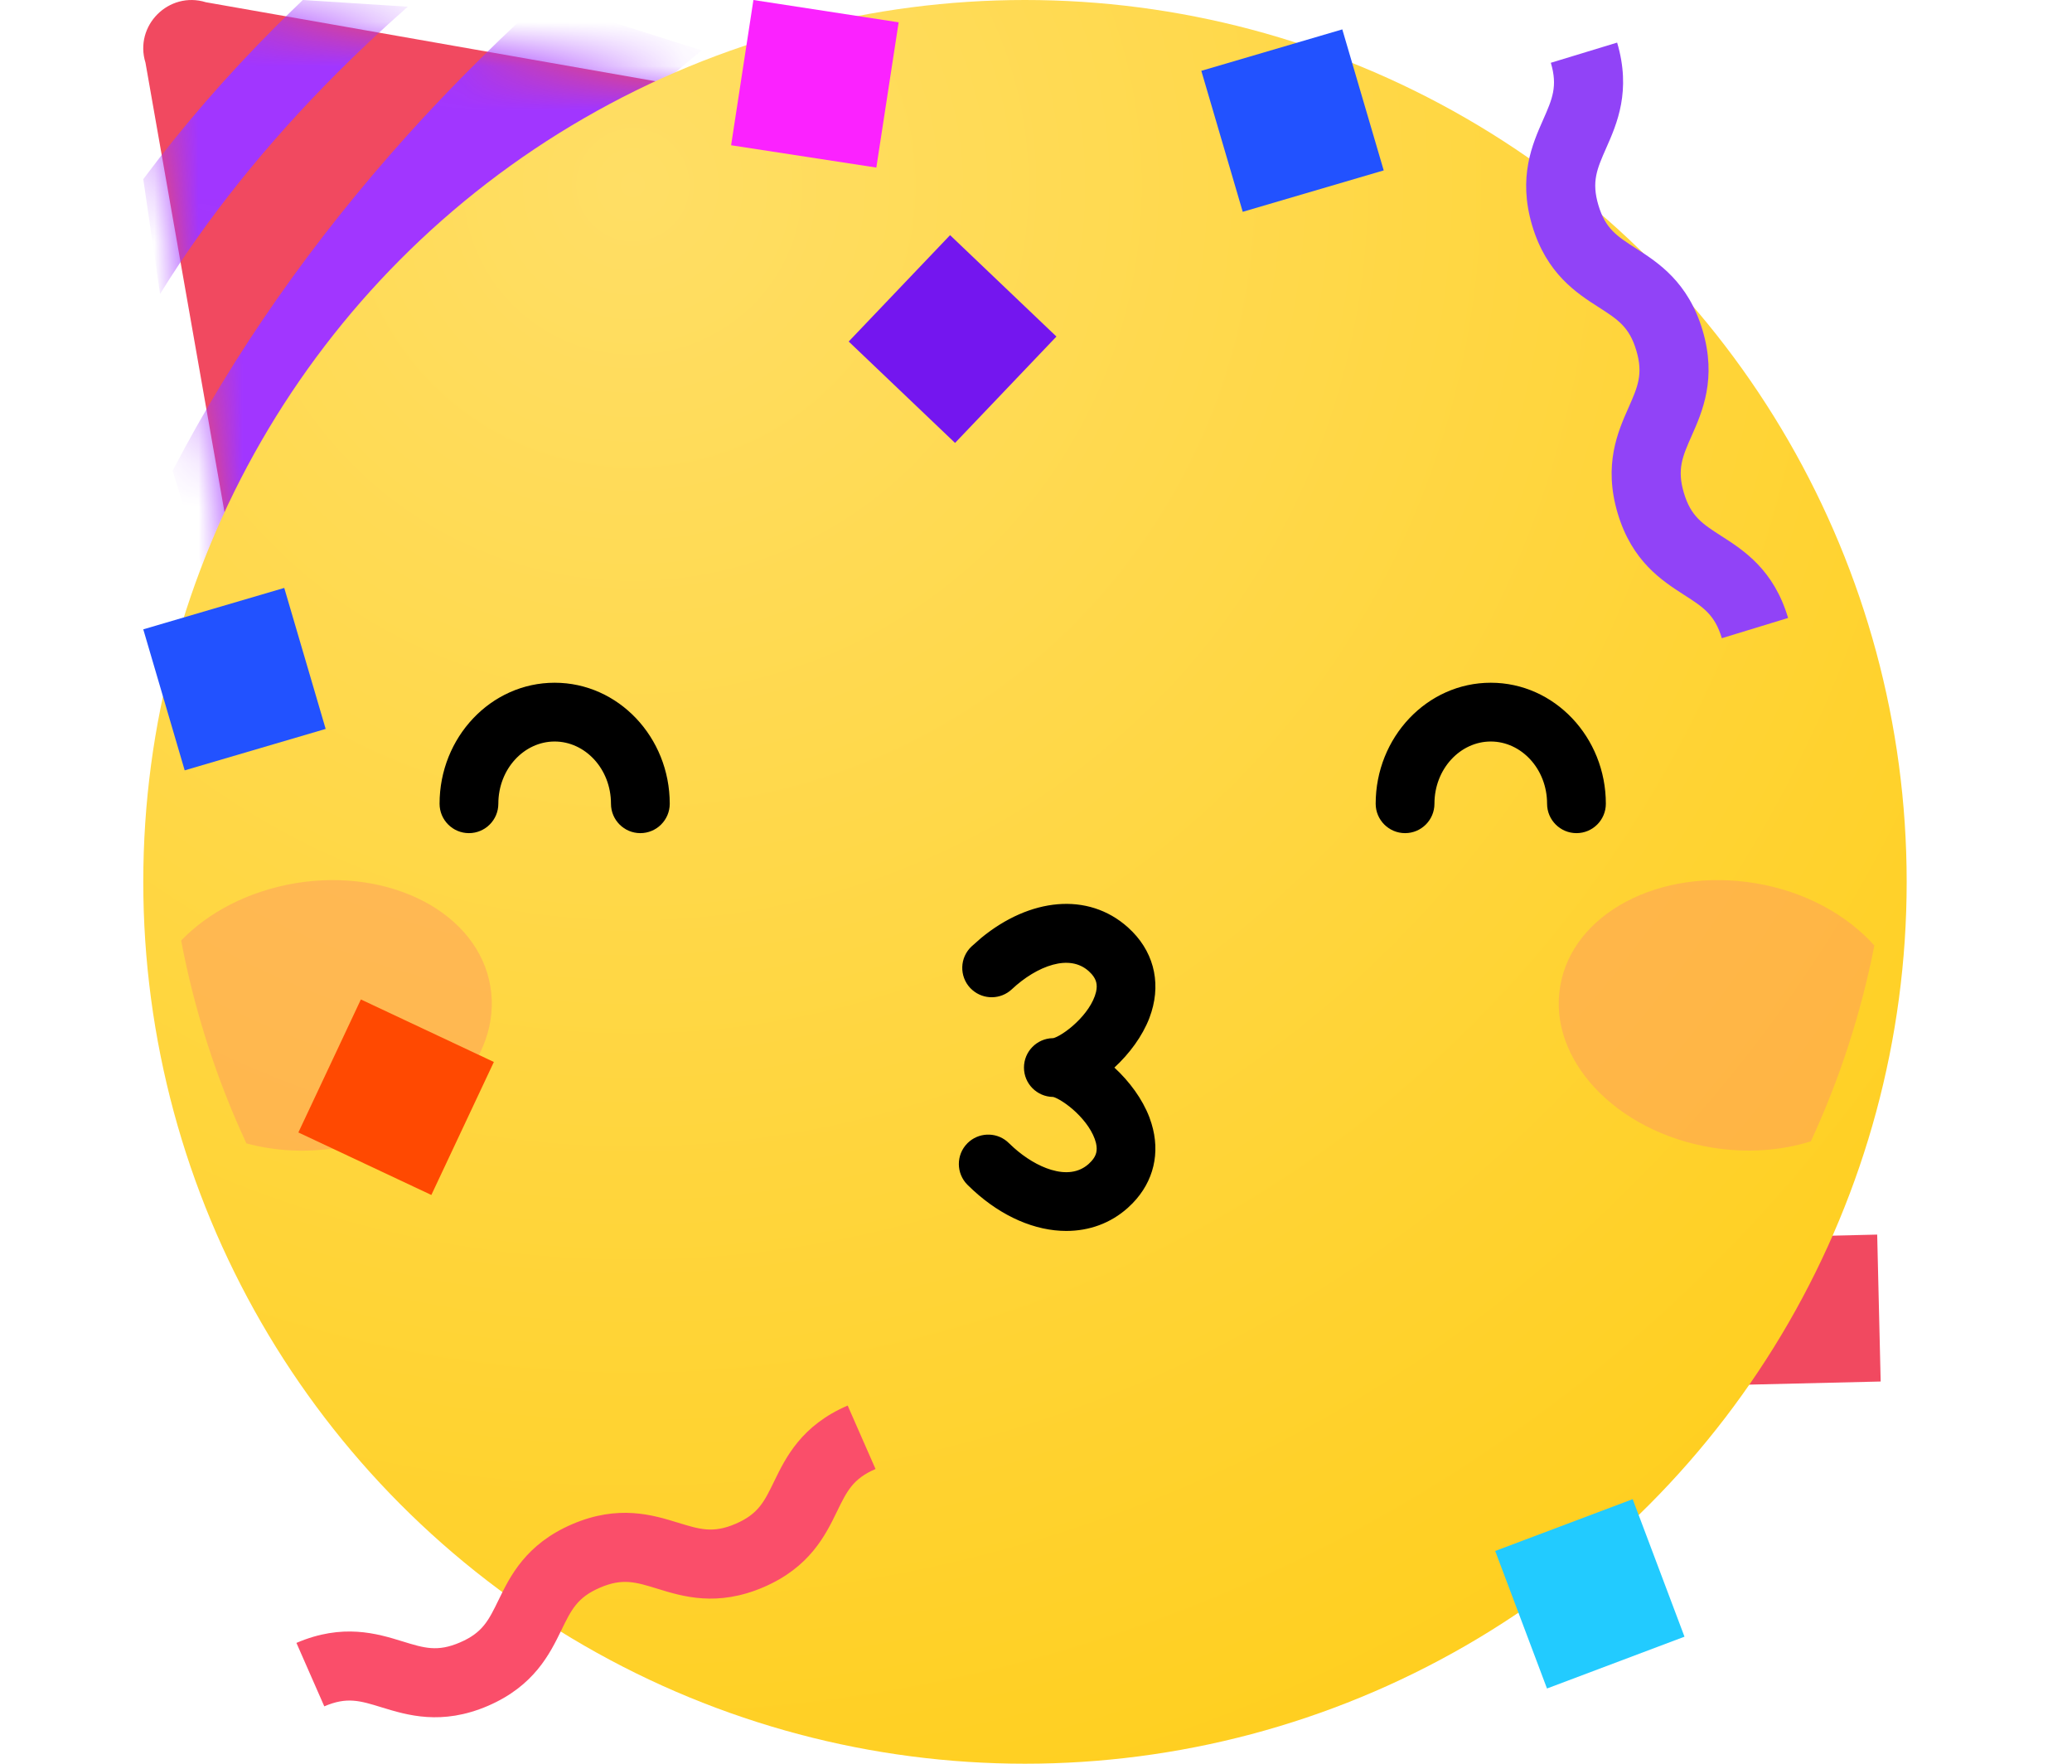 <svg width="47" height="40" viewBox="0 0 47 40" fill="none" xmlns="http://www.w3.org/2000/svg">
<rect x="39.328" y="31.411" width="3.333" height="3.333" transform="rotate(-91.36 39.328 31.411)" fill="#F14960"/>
<path d="M6.919 22L3.3 1.422C3.039 0.58 3.829 -0.21 4.671 0.051L25.252 3.667L6.919 22Z" fill="#F14960"/>
<mask id="mask0_8991_19596" style="mask-type:alpha" maskUnits="userSpaceOnUse" x="3" y="0" width="23" height="22">
<path d="M6.919 22L3.3 1.422C3.039 0.58 3.829 -0.21 4.671 0.051L25.252 3.667L6.919 22Z" fill="#F14960"/>
</mask>
<g mask="url(#mask0_8991_19596)">
<path d="M5.336 15.332L3.916 10.676C5.3 8.014 7.093 5.452 9.25 3.056C9.611 2.655 10.021 2.217 10.48 1.749C11.022 1.198 11.629 0.61 12.301 0L15.916 1.143C14.073 2.658 12.626 4.123 11.605 5.256C8.759 8.416 6.664 11.788 5.336 15.333V15.332Z" fill="#A136FF"/>
<path d="M3.631 6.667L3.25 4.063C4.143 2.867 5.152 1.705 6.267 0.588C6.454 0.402 6.654 0.206 6.869 0L9.25 0.152C8.632 0.696 8.099 1.202 7.655 1.647C6.049 3.256 4.706 4.931 3.631 6.666L3.631 6.667Z" fill="#A136FF"/>
</g>
<circle cx="23.25" cy="20" r="20" fill="url(#paint0_radial_8991_19596)"/>
<path d="M35.178 1.424L36.682 0.966C37.007 2.062 36.676 2.811 36.434 3.358C36.225 3.832 36.098 4.118 36.257 4.653C36.416 5.188 36.678 5.356 37.11 5.634C37.61 5.954 38.294 6.394 38.62 7.49C38.946 8.587 38.615 9.336 38.373 9.883C38.163 10.357 38.037 10.643 38.196 11.178C38.355 11.713 38.616 11.88 39.05 12.159C39.55 12.479 40.235 12.919 40.56 14.015L39.057 14.474C38.897 13.939 38.636 13.771 38.203 13.493C37.703 13.172 37.018 12.733 36.693 11.636C36.368 10.54 36.698 9.791 36.941 9.244C37.15 8.77 37.277 8.484 37.117 7.949C36.959 7.414 36.697 7.246 36.264 6.968C35.764 6.648 35.08 6.208 34.754 5.112C34.429 4.016 34.76 3.266 35.002 2.719C35.211 2.245 35.338 1.96 35.178 1.424Z" fill="#9143F7"/>
<path d="M7.356 38.699L6.724 37.26C7.775 36.809 8.557 37.049 9.129 37.225C9.624 37.378 9.923 37.47 10.435 37.249C10.948 37.029 11.084 36.749 11.309 36.287C11.569 35.752 11.925 35.022 12.976 34.569C14.027 34.117 14.809 34.358 15.381 34.534C15.877 34.686 16.176 34.779 16.688 34.558C17.201 34.337 17.336 34.058 17.561 33.595C17.821 33.06 18.177 32.329 19.228 31.877L19.86 33.316C19.347 33.537 19.212 33.816 18.986 34.279C18.727 34.813 18.37 35.545 17.32 35.996C16.269 36.448 15.486 36.208 14.915 36.032C14.419 35.879 14.12 35.787 13.608 36.008C13.095 36.228 12.959 36.508 12.734 36.97C12.474 37.504 12.118 38.235 11.068 38.688C10.018 39.139 9.234 38.898 8.662 38.723C8.167 38.57 7.869 38.478 7.356 38.699Z" fill="#FA4E6A"/>
<g filter="url(#filter0_f_8991_19596)">
<path d="M42.517 21.444C42.211 22.997 41.724 24.484 41.077 25.884C40.404 26.097 39.624 26.157 38.818 26.024C36.651 25.664 35.11 24.024 35.39 22.371C35.664 20.717 37.643 19.671 39.818 20.031C40.944 20.217 41.897 20.751 42.517 21.444Z" fill="#FF9A61" fill-opacity="0.5"/>
</g>
<g filter="url(#filter1_f_8991_19596)">
<path d="M11.123 22.371C11.403 24.024 9.863 25.664 7.696 26.024C6.949 26.151 6.229 26.104 5.589 25.931C4.916 24.484 4.416 22.944 4.109 21.331C4.723 20.691 5.636 20.211 6.696 20.031C8.869 19.671 10.849 20.717 11.123 22.371Z" fill="#FF9A61" fill-opacity="0.5"/>
</g>
<path d="M24.186 27.751C23.488 27.751 22.725 27.41 22.063 26.754C21.868 26.56 21.867 26.243 22.061 26.047C22.255 25.852 22.573 25.849 22.768 26.044C23.355 26.626 24.242 27.024 24.805 26.523C25.041 26.311 25.099 26.08 24.989 25.776C24.781 25.2 24.096 24.72 23.892 24.712C23.616 24.711 23.393 24.488 23.393 24.212C23.393 23.939 23.612 23.717 23.883 23.712C23.884 23.712 23.884 23.712 23.885 23.712H23.887C23.887 23.712 23.888 23.712 23.889 23.712C23.889 23.712 23.889 23.712 23.891 23.712C23.892 23.712 23.892 23.712 23.893 23.712C24.097 23.704 24.783 23.224 24.99 22.647C25.099 22.342 25.043 22.112 24.805 21.9C24.265 21.416 23.427 21.76 22.837 22.315C22.635 22.504 22.319 22.494 22.129 22.293C21.941 22.092 21.949 21.776 22.151 21.586C23.259 20.544 24.594 20.371 25.471 21.154C26.021 21.645 26.182 22.327 25.917 23.025C25.747 23.467 25.409 23.897 25.023 24.212C25.409 24.527 25.747 24.956 25.915 25.398C26.182 26.096 26.021 26.777 25.471 27.268C25.109 27.592 24.663 27.751 24.186 27.751Z" fill="black"/>
<path d="M22.255 21.273C23.359 20.365 24.677 20.221 25.583 21.03H25.583L25.691 21.134C26.205 21.662 26.344 22.371 26.073 23.084V23.085C25.914 23.5 25.619 23.898 25.278 24.212C25.619 24.526 25.913 24.923 26.072 25.339L26.12 25.481C26.324 26.145 26.171 26.795 25.691 27.289L25.583 27.393C25.189 27.746 24.702 27.917 24.187 27.917C23.482 27.917 22.732 27.596 22.077 26.996L21.947 26.872C21.686 26.613 21.684 26.191 21.943 25.93L21.943 25.929L21.993 25.884C22.253 25.67 22.641 25.681 22.886 25.926L22.994 26.027C23.252 26.258 23.553 26.443 23.844 26.53C24.174 26.629 24.47 26.598 24.694 26.398L24.76 26.332C24.818 26.267 24.851 26.205 24.866 26.144C24.881 26.083 24.881 26.012 24.861 25.924L24.833 25.832C24.742 25.581 24.542 25.339 24.331 25.156C24.226 25.066 24.123 24.994 24.038 24.945C23.995 24.92 23.958 24.903 23.93 24.891C23.9 24.88 23.887 24.878 23.886 24.878V24.878C23.521 24.873 23.227 24.577 23.227 24.212C23.227 23.848 23.519 23.552 23.88 23.545H23.887C23.887 23.545 23.901 23.544 23.931 23.532C23.96 23.521 23.996 23.503 24.039 23.479C24.125 23.43 24.228 23.357 24.332 23.267C24.543 23.084 24.744 22.842 24.834 22.59L24.862 22.497C24.882 22.41 24.881 22.339 24.866 22.278C24.851 22.218 24.819 22.156 24.762 22.091L24.695 22.024C24.478 21.831 24.197 21.794 23.883 21.879C23.566 21.965 23.233 22.172 22.952 22.436L22.951 22.437C22.699 22.672 22.313 22.676 22.058 22.454L22.008 22.407C21.757 22.139 21.768 21.718 22.038 21.465L22.255 21.273ZM23.56 24.212C23.561 24.396 23.709 24.544 23.893 24.545H23.899L23.977 24.557C24.003 24.563 24.027 24.572 24.05 24.581C24.098 24.6 24.15 24.625 24.204 24.656C24.31 24.717 24.43 24.802 24.549 24.904C24.783 25.107 25.029 25.394 25.146 25.719L25.147 25.72L25.185 25.848C25.215 25.977 25.22 26.102 25.189 26.224C25.149 26.387 25.052 26.526 24.916 26.647H24.916C24.578 26.948 24.149 26.969 23.749 26.849C23.351 26.73 22.959 26.468 22.651 26.163V26.162C22.538 26.049 22.361 26.035 22.232 26.121L22.18 26.164C22.05 26.295 22.051 26.506 22.181 26.636L22.302 26.751C22.91 27.307 23.583 27.584 24.187 27.584C24.625 27.584 25.031 27.439 25.361 27.144L25.45 27.059C25.846 26.652 25.971 26.128 25.801 25.576L25.76 25.458C25.605 25.049 25.286 24.642 24.919 24.34L24.76 24.212L24.919 24.083C25.286 23.783 25.605 23.375 25.762 22.965L25.802 22.847C25.971 22.295 25.846 21.769 25.45 21.363L25.361 21.279C24.621 20.619 23.491 20.686 22.469 21.529L22.266 21.708C22.132 21.833 22.125 22.044 22.25 22.178H22.251C22.361 22.296 22.537 22.316 22.67 22.234L22.723 22.193C23.032 21.902 23.413 21.66 23.797 21.557C24.184 21.452 24.592 21.485 24.916 21.775L25.012 21.87C25.098 21.968 25.16 22.076 25.19 22.199C25.22 22.321 25.216 22.446 25.186 22.574L25.148 22.703C25.031 23.029 24.785 23.316 24.55 23.519C24.432 23.622 24.311 23.707 24.205 23.768C24.152 23.798 24.1 23.824 24.051 23.843C24.005 23.86 23.952 23.876 23.9 23.878H23.887L23.821 23.886C23.672 23.919 23.56 24.052 23.56 24.212Z" fill="black"/>
<path d="M14.527 18.728C14.251 18.728 14.027 18.504 14.027 18.228C14.027 17.358 13.379 16.65 12.583 16.65C11.787 16.65 11.139 17.358 11.139 18.228C11.139 18.504 10.915 18.728 10.639 18.728C10.363 18.728 10.139 18.504 10.139 18.228C10.139 16.807 11.235 15.65 12.583 15.65C13.931 15.65 15.027 16.807 15.027 18.228C15.027 18.504 14.803 18.728 14.527 18.728Z" fill="black"/>
<path d="M14.859 18.228C14.859 16.891 13.829 15.817 12.581 15.817C11.334 15.817 10.304 16.891 10.304 18.228C10.304 18.412 10.454 18.562 10.637 18.562C10.821 18.562 10.971 18.412 10.971 18.228C10.971 17.281 11.68 16.484 12.581 16.484C13.483 16.484 14.192 17.281 14.192 18.228C14.192 18.412 14.341 18.562 14.525 18.562C14.709 18.562 14.859 18.412 14.859 18.228ZM15.192 18.228C15.192 18.596 14.893 18.895 14.525 18.895C14.157 18.895 13.859 18.596 13.859 18.228C13.859 17.436 13.272 16.817 12.581 16.817C11.891 16.817 11.304 17.436 11.304 18.228C11.304 18.596 11.005 18.895 10.637 18.895C10.269 18.895 9.971 18.596 9.971 18.228C9.971 16.724 11.134 15.484 12.581 15.484C14.03 15.484 15.192 16.724 15.192 18.228Z" fill="black"/>
<path d="M35.761 18.728C35.485 18.728 35.261 18.504 35.261 18.228C35.261 17.358 34.613 16.65 33.817 16.65C33.021 16.65 32.373 17.358 32.373 18.228C32.373 18.504 32.149 18.728 31.873 18.728C31.597 18.728 31.373 18.504 31.373 18.228C31.373 16.807 32.47 15.65 33.817 15.65C35.165 15.65 36.261 16.807 36.261 18.228C36.261 18.504 36.037 18.728 35.761 18.728Z" fill="black"/>
<path d="M36.093 18.228C36.093 16.891 35.063 15.817 33.816 15.817C32.569 15.817 31.538 16.891 31.538 18.228C31.538 18.412 31.688 18.562 31.872 18.562C32.056 18.562 32.205 18.412 32.205 18.228C32.205 17.281 32.914 16.484 33.816 16.484C34.717 16.484 35.426 17.281 35.426 18.228C35.426 18.412 35.576 18.562 35.76 18.562C35.944 18.562 36.093 18.412 36.093 18.228ZM36.426 18.228C36.426 18.596 36.128 18.895 35.76 18.895C35.392 18.895 35.093 18.596 35.093 18.228C35.093 17.436 34.506 16.817 33.816 16.817C33.125 16.817 32.538 17.436 32.538 18.228C32.538 18.596 32.24 18.895 31.872 18.895C31.504 18.895 31.205 18.596 31.205 18.228C31.205 16.724 32.368 15.484 33.816 15.484C35.264 15.484 36.426 16.724 36.426 18.228Z" fill="black"/>
<rect x="8.186" y="22.667" width="3.333" height="3.333" transform="rotate(25.176 8.186 22.667)" fill="#FF4901"/>
<rect x="27.25" y="1.606" width="3.333" height="3.333" transform="rotate(-16.37 27.25 1.606)" fill="#2252FF"/>
<rect x="3.25" y="14.273" width="3.333" height="3.333" transform="rotate(-16.37 3.25 14.273)" fill="#2252FF"/>
<rect x="17.09" width="3.333" height="3.333" transform="rotate(8.734 17.09 0)" fill="#FB22FF"/>
<rect x="33.916" y="35.175" width="3.333" height="3.333" transform="rotate(-20.642 33.916 35.175)" fill="#22CBFF"/>
<rect x="21.551" y="5.333" width="3.333" height="3.333" transform="rotate(43.628 21.551 5.333)" fill="#7416EF"/>
<defs>
<filter id="filter0_f_8991_19596" x="31.357" y="15.96" width="15.16" height="14.135" filterUnits="userSpaceOnUse" color-interpolation-filters="sRGB">
<feFlood flood-opacity="0" result="BackgroundImageFix"/>
<feBlend mode="normal" in="SourceGraphic" in2="BackgroundImageFix" result="shape"/>
<feGaussianBlur stdDeviation="2" result="effect1_foregroundBlur_8991_19596"/>
</filter>
<filter id="filter1_f_8991_19596" x="0.109" y="15.96" width="15.047" height="14.136" filterUnits="userSpaceOnUse" color-interpolation-filters="sRGB">
<feFlood flood-opacity="0" result="BackgroundImageFix"/>
<feBlend mode="normal" in="SourceGraphic" in2="BackgroundImageFix" result="shape"/>
<feGaussianBlur stdDeviation="2" result="effect1_foregroundBlur_8991_19596"/>
</filter>
<radialGradient id="paint0_radial_8991_19596" cx="0" cy="0" r="1" gradientUnits="userSpaceOnUse" gradientTransform="translate(14.583 4) rotate(60.945) scale(41.182)">
<stop stop-color="#FFDE65"/>
<stop offset="1" stop-color="#FFCE1B"/>
</radialGradient>
</defs>
</svg>
